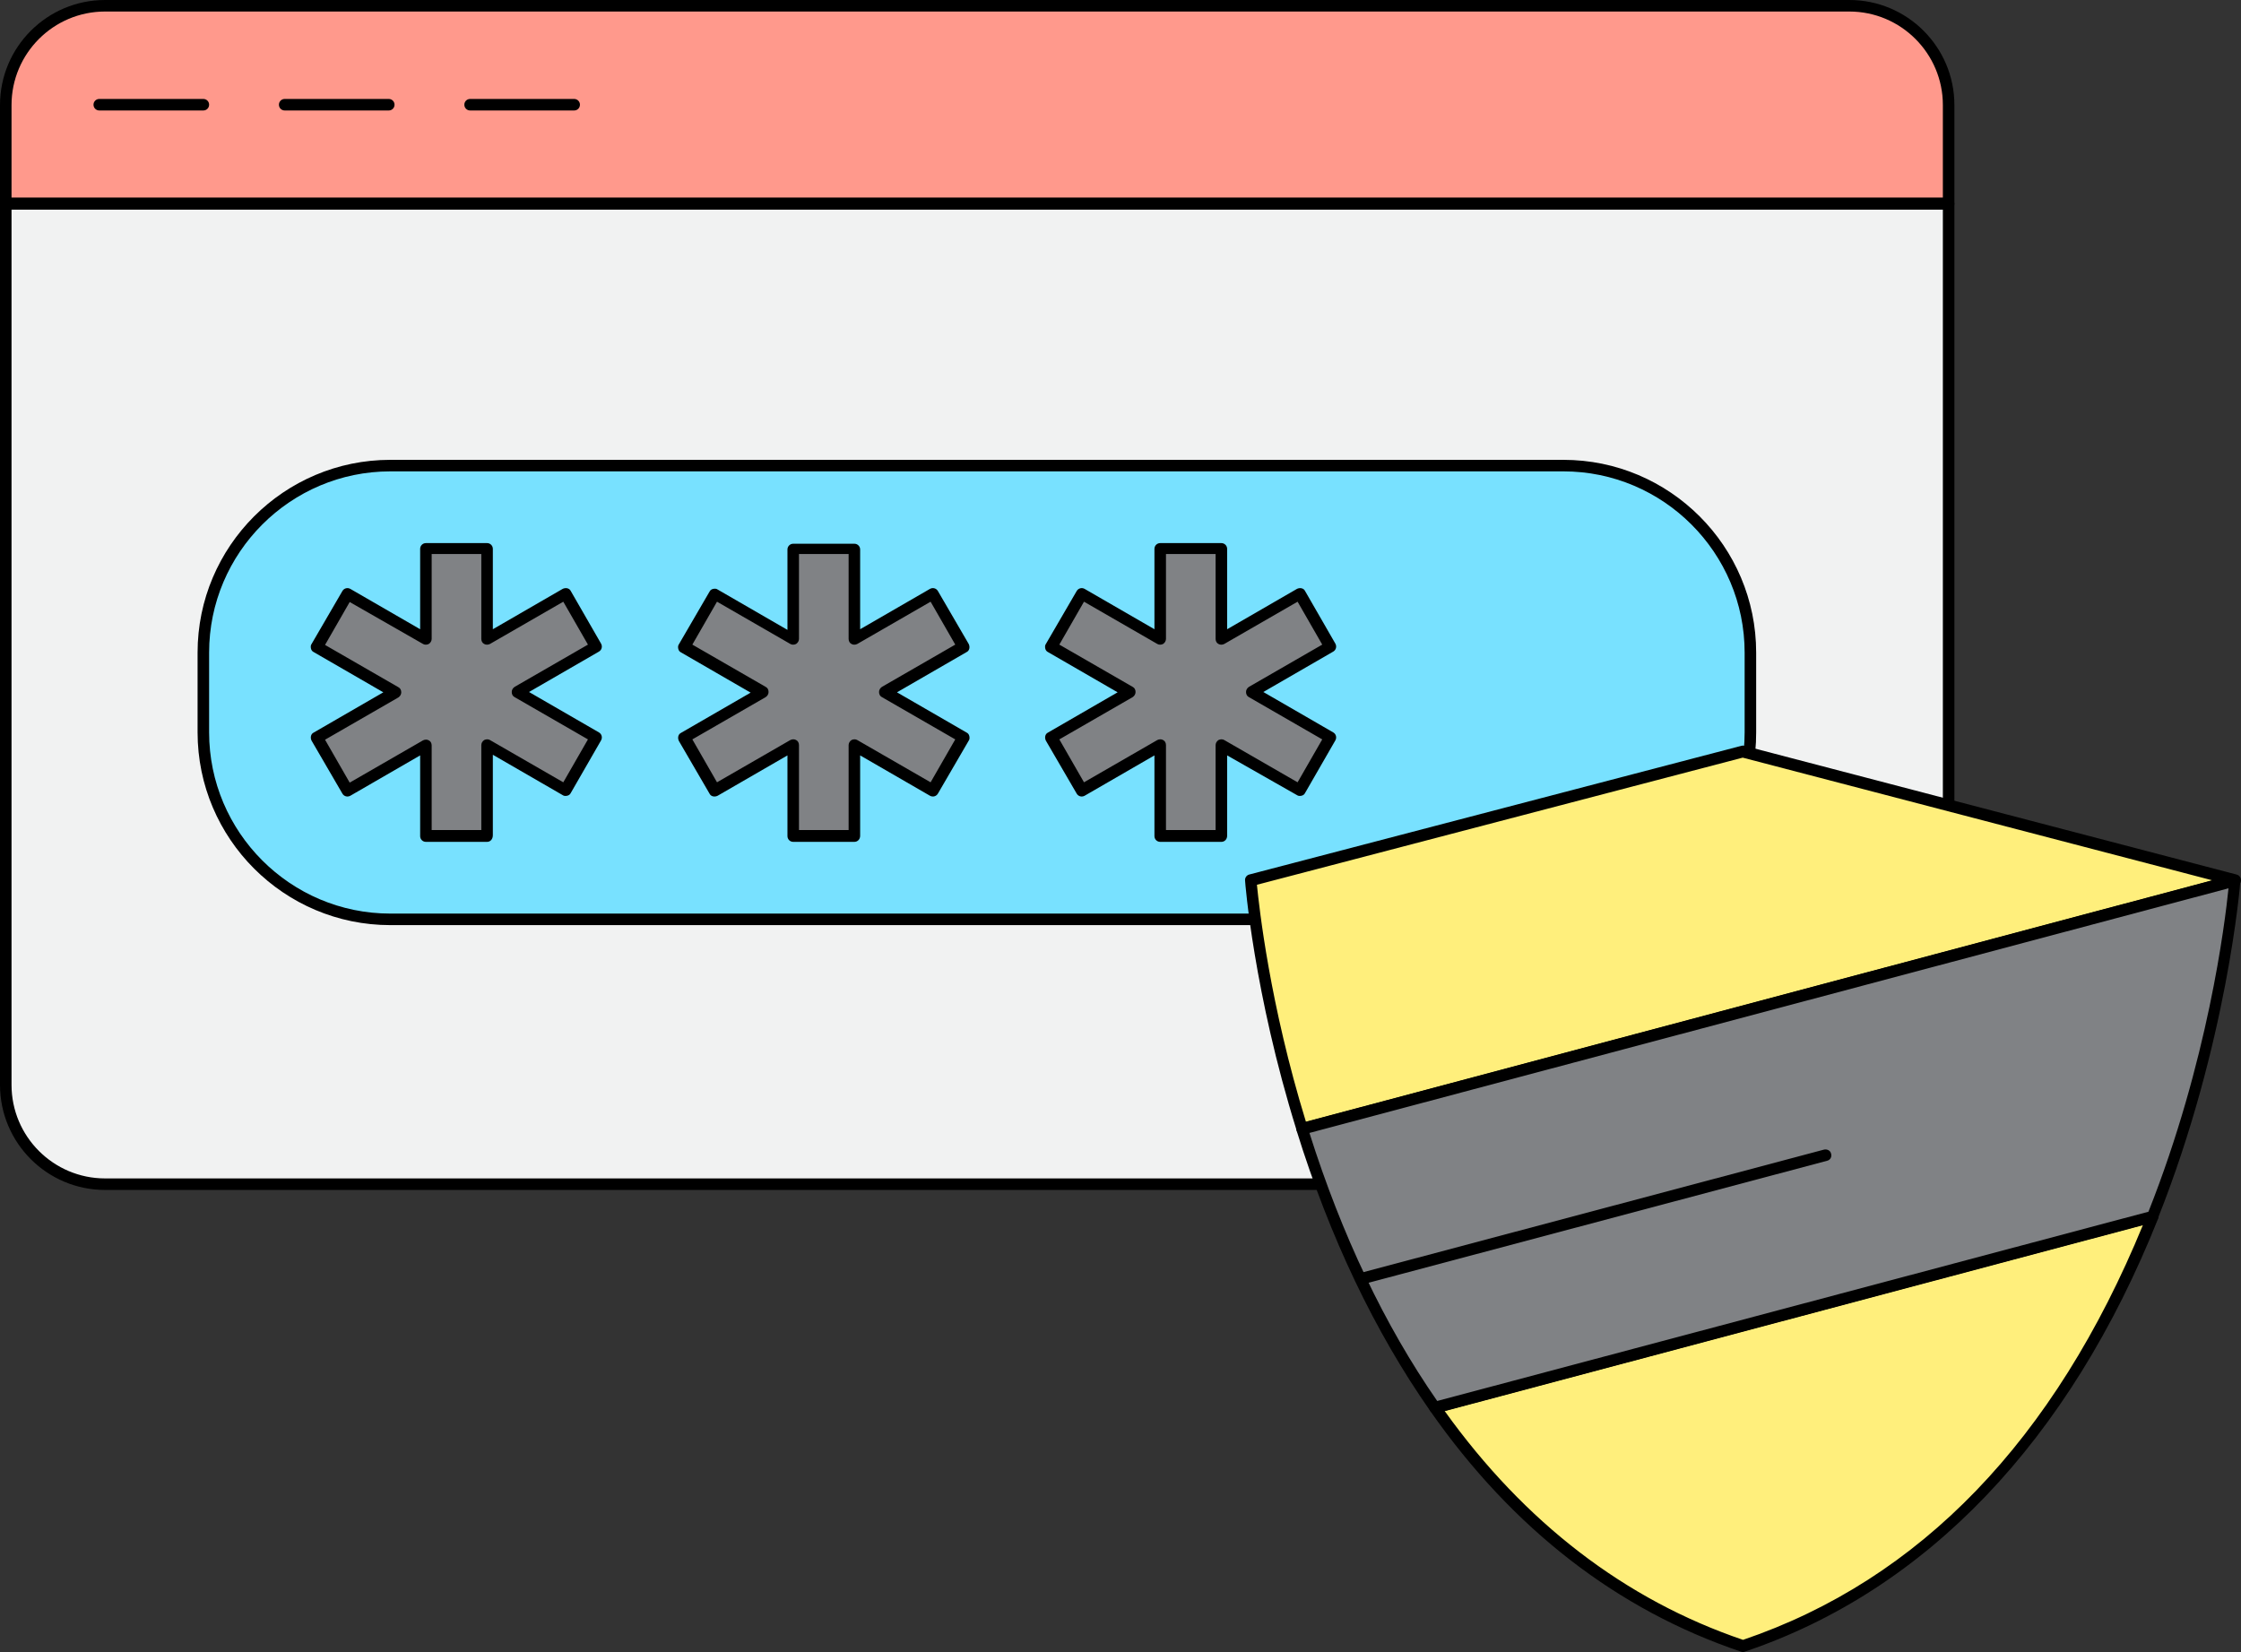 <?xml version="1.0" encoding="utf-8"?>
<!-- Generator: Adobe Illustrator 23.0.1, SVG Export Plug-In . SVG Version: 6.00 Build 0)  -->
<svg version="1.1" id="Layer_1" xmlns="http://www.w3.org/2000/svg" xmlns:xlink="http://www.w3.org/1999/xlink" x="0px" y="0px"
	 viewBox="0 0 699.8 515.9" style="enable-background:new 0 0 699.8 515.9;" xml:space="preserve">
<rect x="0" y="0" width="699.8" height="515.9" fill="#333333" stroke="none"/>
<style type="text/css">
	.st0{fill:#F1F2F2;}
	.st1{fill:#78E1FF;}
	.st2{fill:#FF998C;}
	.st3{fill:#808285;}
	.st4{fill:#FFEF7C;}
</style>
<g>
	<path class="st0" d="M1.8,63.6v275.3c0,17.1,13.9,31,31,31h544.7c17.1,0,31-13.9,31-31V63.6H1.8z"/>
	<path d="M577.5,371.6H32.8C14.7,371.6,0,356.9,0,338.8V63.6c0-1,0.8-1.8,1.8-1.8h606.7c1,0,1.8,0.8,1.8,1.8v275.3
		C610.3,356.9,595.6,371.6,577.5,371.6z M3.6,65.4v273.4c0,16.1,13.1,29.2,29.2,29.2h544.7c16.1,0,29.2-13.1,29.2-29.2V65.4H3.6z"/>
</g>
<g>
	<path class="st1" d="M546.7,228.7c0,32.3-26.2,58.4-58.4,58.4H121.9c-32.2,0-58.4-26.1-58.4-58.4v-24.9c0-32.3,26.2-58.4,58.4-58.4
		h366.3c32.3,0,58.4,26.2,58.4,58.4L546.7,228.7L546.7,228.7z"/>
	<path d="M488.3,288.9H121.9c-33.2,0-60.2-27-60.2-60.2v-24.9c0-33.2,27-60.2,60.2-60.2h366.3c33.2,0,60.2,27,60.2,60.2v24.9
		C548.5,261.9,521.5,288.9,488.3,288.9z M121.9,147.2c-31.2,0-56.6,25.4-56.6,56.6v24.9c0,31.2,25.4,56.6,56.6,56.6h366.3
		c31.2,0,56.6-25.4,56.6-56.6v-24.9c0-31.2-25.4-56.6-56.6-56.6H121.9z"/>
</g>
<g>
	<path class="st2" d="M608.5,32.8c0-17.1-13.9-31-31-31H32.8c-17.1,0-31,13.9-31,31v30.8h606.7V32.8L608.5,32.8z"/>
	<path d="M608.5,65.4H1.8c-1,0-1.8-0.8-1.8-1.8V32.8C0,14.7,14.7,0,32.8,0h544.7c18.1,0,32.8,14.7,32.8,32.8v30.8
		C610.3,64.6,609.5,65.4,608.5,65.4z M3.6,61.7h603.1V32.8c0-16.1-13.1-29.2-29.2-29.2H32.8C16.7,3.6,3.6,16.7,3.6,32.8V61.7z"/>
</g>
<g>
	<polygon class="st3" points="186.2,202.1 176.6,185.5 152.1,199.7 152.1,171.4 133,171.4 133,199.7 108.5,185.5 99,202.1 
		123.5,216.2 99,230.4 108.5,246.9 133,232.8 133,261.1 152.1,261.1 152.1,232.8 176.6,246.9 186.2,230.4 161.7,216.2 	"/>
	<path d="M152.1,262.9H133c-1,0-1.8-0.8-1.8-1.8v-25.2l-21.8,12.6c-0.9,0.5-2,0.2-2.5-0.7l-9.6-16.5c-0.2-0.4-0.3-0.9-0.2-1.4
		c0.1-0.5,0.4-0.9,0.8-1.1l21.8-12.6l-21.8-12.6c-0.4-0.2-0.7-0.6-0.8-1.1s-0.1-1,0.2-1.4l9.6-16.5c0.5-0.9,1.6-1.2,2.5-0.7
		l21.8,12.6v-25.1c0-1,0.8-1.8,1.8-1.8h19.1c1,0,1.8,0.8,1.8,1.8v25.1l21.8-12.6c0.4-0.2,0.9-0.3,1.4-0.2c0.5,0.1,0.9,0.4,1.1,0.8
		l9.5,16.5c0.5,0.9,0.2,2-0.7,2.5l-21.8,12.6l21.8,12.6c0.9,0.5,1.2,1.6,0.7,2.5l-9.5,16.5c-0.2,0.4-0.6,0.7-1.1,0.8s-1,0.1-1.4-0.2
		l-21.8-12.6v25.1C153.9,262.1,153.1,262.9,152.1,262.9z M134.8,259.2h15.5v-26.5c0-0.6,0.3-1.2,0.9-1.6c0.6-0.3,1.3-0.3,1.8,0
		l22.9,13.2l7.7-13.4l-22.9-13.2c-0.6-0.3-0.9-0.9-0.9-1.6c0-0.6,0.3-1.2,0.9-1.6l22.9-13.2l-7.7-13.4L153,201.1
		c-0.6,0.3-1.3,0.3-1.8,0c-0.6-0.3-0.9-0.9-0.9-1.6V173h-15.5v26.5c0,0.6-0.3,1.2-0.9,1.6c-0.6,0.3-1.3,0.3-1.8,0L109.2,188
		l-7.7,13.4l22.9,13.2c0.6,0.3,0.9,0.9,0.9,1.6c0,0.6-0.3,1.2-0.9,1.6L101.5,231l7.7,13.4l22.9-13.2c0.6-0.3,1.3-0.3,1.8,0
		c0.6,0.3,0.9,0.9,0.9,1.6L134.8,259.2L134.8,259.2z"/>
</g>
<g>
	<polygon class="st3" points="300.8,202.1 291.3,185.5 266.8,199.7 266.8,171.4 247.7,171.4 247.7,199.7 223.2,185.5 213.6,202.1 
		238.1,216.2 213.6,230.4 223.2,246.9 247.7,232.8 247.7,261.1 266.8,261.1 266.8,232.8 291.3,246.9 300.8,230.4 276.3,216.2 	"/>
	<path d="M266.8,262.9h-19.1c-1,0-1.8-0.8-1.8-1.8v-25.2l-21.8,12.6c-0.4,0.2-0.9,0.3-1.4,0.2s-0.9-0.4-1.1-0.8l-9.6-16.5
		c-0.2-0.4-0.3-0.9-0.2-1.4s0.4-0.9,0.8-1.1l21.8-12.6l-21.8-12.6c-0.4-0.2-0.7-0.6-0.8-1.1s-0.1-1,0.2-1.4l9.6-16.5
		c0.2-0.4,0.6-0.7,1.1-0.8c0.5-0.1,1-0.1,1.4,0.2l21.8,12.6v-25.1c0-1,0.8-1.8,1.8-1.8h19.1c1,0,1.8,0.8,1.8,1.8v24.9l21.8-12.6
		c0.9-0.5,2-0.2,2.5,0.7l9.6,16.5c0.2,0.4,0.3,0.9,0.2,1.4s-0.4,0.9-0.8,1.1l-21.8,12.6l21.8,12.6c0.4,0.2,0.7,0.6,0.8,1.1
		s0.1,1-0.2,1.4l-9.6,16.5c-0.5,0.9-1.6,1.2-2.5,0.7l-21.8-12.6V261C268.6,262.1,267.8,262.9,266.8,262.9z M249.5,259.2H265v-26.5
		c0-0.6,0.3-1.2,0.9-1.6c0.6-0.3,1.3-0.3,1.8,0l22.9,13.2l7.7-13.4l-22.9-13.2c-0.6-0.3-0.9-0.9-0.9-1.6c0-0.6,0.3-1.2,0.9-1.6
		l22.9-13.2l-7.7-13.4l-22.9,13.2c-0.6,0.3-1.3,0.3-1.8,0c-0.6-0.3-0.9-0.9-0.9-1.6V173h-15.5v26.5c0,0.6-0.3,1.2-0.9,1.6
		c-0.6,0.3-1.3,0.3-1.8,0l-22.9-13.2l-7.7,13.4l22.9,13.2c0.6,0.3,0.9,0.9,0.9,1.6c0,0.6-0.3,1.2-0.9,1.6l-22.9,13.2l7.7,13.4
		l22.9-13.2c0.6-0.3,1.3-0.3,1.8,0c0.6,0.3,0.9,0.9,0.9,1.6V259.2z"/>
</g>
<g>
	<polygon class="st3" points="415.5,202.1 405.9,185.5 381.4,199.7 381.4,171.4 362.3,171.4 362.3,199.7 337.8,185.5 328.3,202.1 
		352.8,216.2 328.3,230.4 337.8,246.9 362.3,232.8 362.3,261.1 381.4,261.1 381.4,232.8 405.9,246.9 415.5,230.4 391,216.2 	"/>
	<path d="M381.4,262.9h-19.1c-1,0-1.8-0.8-1.8-1.8v-25.2l-21.8,12.6c-0.9,0.5-2,0.2-2.5-0.7l-9.6-16.5c-0.2-0.4-0.3-0.9-0.2-1.4
		s0.4-0.9,0.8-1.1l21.8-12.6l-21.8-12.6c-0.4-0.2-0.7-0.6-0.8-1.1s-0.1-1,0.2-1.4l9.6-16.5c0.5-0.9,1.6-1.2,2.5-0.7l21.8,12.6v-25.1
		c0-1,0.8-1.8,1.8-1.8h19.1c1,0,1.8,0.8,1.8,1.8v25.1l21.8-12.6c0.4-0.2,0.9-0.3,1.4-0.2c0.5,0.1,0.9,0.4,1.1,0.8L417,201
		c0.5,0.9,0.2,2-0.7,2.5l-21.8,12.6l21.8,12.6c0.9,0.5,1.2,1.6,0.7,2.5l-9.5,16.5c-0.2,0.4-0.6,0.7-1.1,0.8s-1,0.1-1.4-0.2
		l-21.8-12.4V261C383.2,262.1,382.4,262.9,381.4,262.9z M364.1,259.2h15.5v-26.5c0-0.6,0.3-1.2,0.9-1.6c0.6-0.3,1.3-0.3,1.8,0
		l22.9,13.2l7.7-13.4L390,217.7c-0.6-0.3-0.9-0.9-0.9-1.6c0-0.6,0.3-1.2,0.9-1.6l22.9-13.2l-7.7-13.4l-22.9,13.2
		c-0.6,0.3-1.3,0.3-1.8,0c-0.6-0.3-0.9-0.9-0.9-1.6V173h-15.5v26.5c0,0.6-0.3,1.2-0.9,1.6c-0.6,0.3-1.3,0.3-1.8,0l-22.9-13.2
		l-7.7,13.4l22.9,13.2c0.6,0.3,0.9,0.9,0.9,1.6c0,0.6-0.3,1.2-0.9,1.6l-22.9,13.2l7.7,13.4l22.9-13.2c0.6-0.3,1.3-0.3,1.8,0
		c0.6,0.3,0.9,0.9,0.9,1.6V259.2z"/>
</g>
<g>
	<path d="M63.5,34.5H31c-1,0-1.8-0.8-1.8-1.8s0.8-1.8,1.8-1.8h32.5c1,0,1.8,0.8,1.8,1.8C65.3,33.7,64.5,34.5,63.5,34.5z"/>
</g>
<g>
	<path d="M121.4,34.5H88.9c-1,0-1.8-0.8-1.8-1.8s0.8-1.8,1.8-1.8h32.5c1,0,1.8,0.8,1.8,1.8S122.4,34.5,121.4,34.5z"/>
</g>
<g>
	<path d="M179.3,34.5h-32.5c-1,0-1.8-0.8-1.8-1.8s0.8-1.8,1.8-1.8h32.5c1,0,1.8,0.8,1.8,1.8C181.1,33.7,180.3,34.5,179.3,34.5z"/>
</g>
<g>
	<g>
		<g>
			<path class="st4" d="M544.3,514.1C612.8,491,651,433,672.3,379.9l-224.2,59.7C470.5,471.6,501.5,499.7,544.3,514.1z"/>
			<path d="M544.3,515.9c-0.2,0-0.4,0-0.6-0.1c-38.6-13-71.3-38.3-97.1-75.2c-0.3-0.5-0.4-1.1-0.2-1.7c0.2-0.6,0.7-1,1.2-1.1
				l224.2-59.7c0.7-0.2,1.4,0,1.8,0.6c0.5,0.5,0.6,1.2,0.3,1.9c-27.7,69.4-72.4,116.1-129.1,135.2
				C544.7,515.9,544.5,515.9,544.3,515.9z M451.1,440.6c25,34.9,56.4,59,93.2,71.5c55.3-18.8,97.3-62.4,124.9-129.6L451.1,440.6z"/>
		</g>
		<g>
			<path class="st4" d="M544.3,234.8L390.6,275c0,0,2.5,34.4,16,77.6L697.9,275L544.3,234.8z"/>
			<path d="M406.6,354.3c-0.8,0-1.5-0.5-1.7-1.3c-13.4-42.9-16.1-77.6-16.1-78c-0.1-0.9,0.5-1.7,1.3-1.9l153.7-40.2
				c0.3-0.1,0.6-0.1,0.9,0l153.7,40.2c0.8,0.2,1.4,0.9,1.4,1.8c0,0.8-0.6,1.5-1.3,1.8l-291.3,77.6
				C406.9,354.3,406.8,354.3,406.6,354.3z M392.5,276.3c0.7,7,4,37.3,15.3,74l283-75.4l-146.6-38.3L392.5,276.3z"/>
		</g>
		<g>
			<path class="st3" d="M406.6,352.5c8.6,27.6,21.7,58.8,41.5,87l224.2-59.7c22-55.1,25.7-104.9,25.7-104.9L406.6,352.5z"/>
			<path d="M448.1,441.4c-0.6,0-1.1-0.3-1.5-0.8c-17.2-24.6-31.3-54-41.7-87.5c-0.1-0.5-0.1-1,0.1-1.4c0.2-0.4,0.6-0.7,1.1-0.9
				l291.3-77.6c0.6-0.1,1.2,0,1.6,0.4c0.5,0.4,0.7,0.9,0.6,1.5c0,0.5-4,50.7-25.8,105.5c-0.2,0.5-0.7,0.9-1.2,1.1l-224.2,59.7
				C448.4,441.4,448.2,441.4,448.1,441.4z M408.9,353.8c10.1,31.9,23.5,60.1,39.9,83.7l222.1-59.1c18.6-46.9,23.9-90.2,25-101
				L408.9,353.8z"/>
		</g>
	</g>
	<g>
		<path d="M425.4,401c-0.8,0-1.5-0.5-1.8-1.3c-0.3-1,0.3-2,1.3-2.2L569.6,359c1-0.2,2,0.3,2.2,1.3c0.3,1-0.3,2-1.3,2.2L425.8,401
			C425.7,400.9,425.5,401,425.4,401z"/>
	</g>
</g>
</svg>
